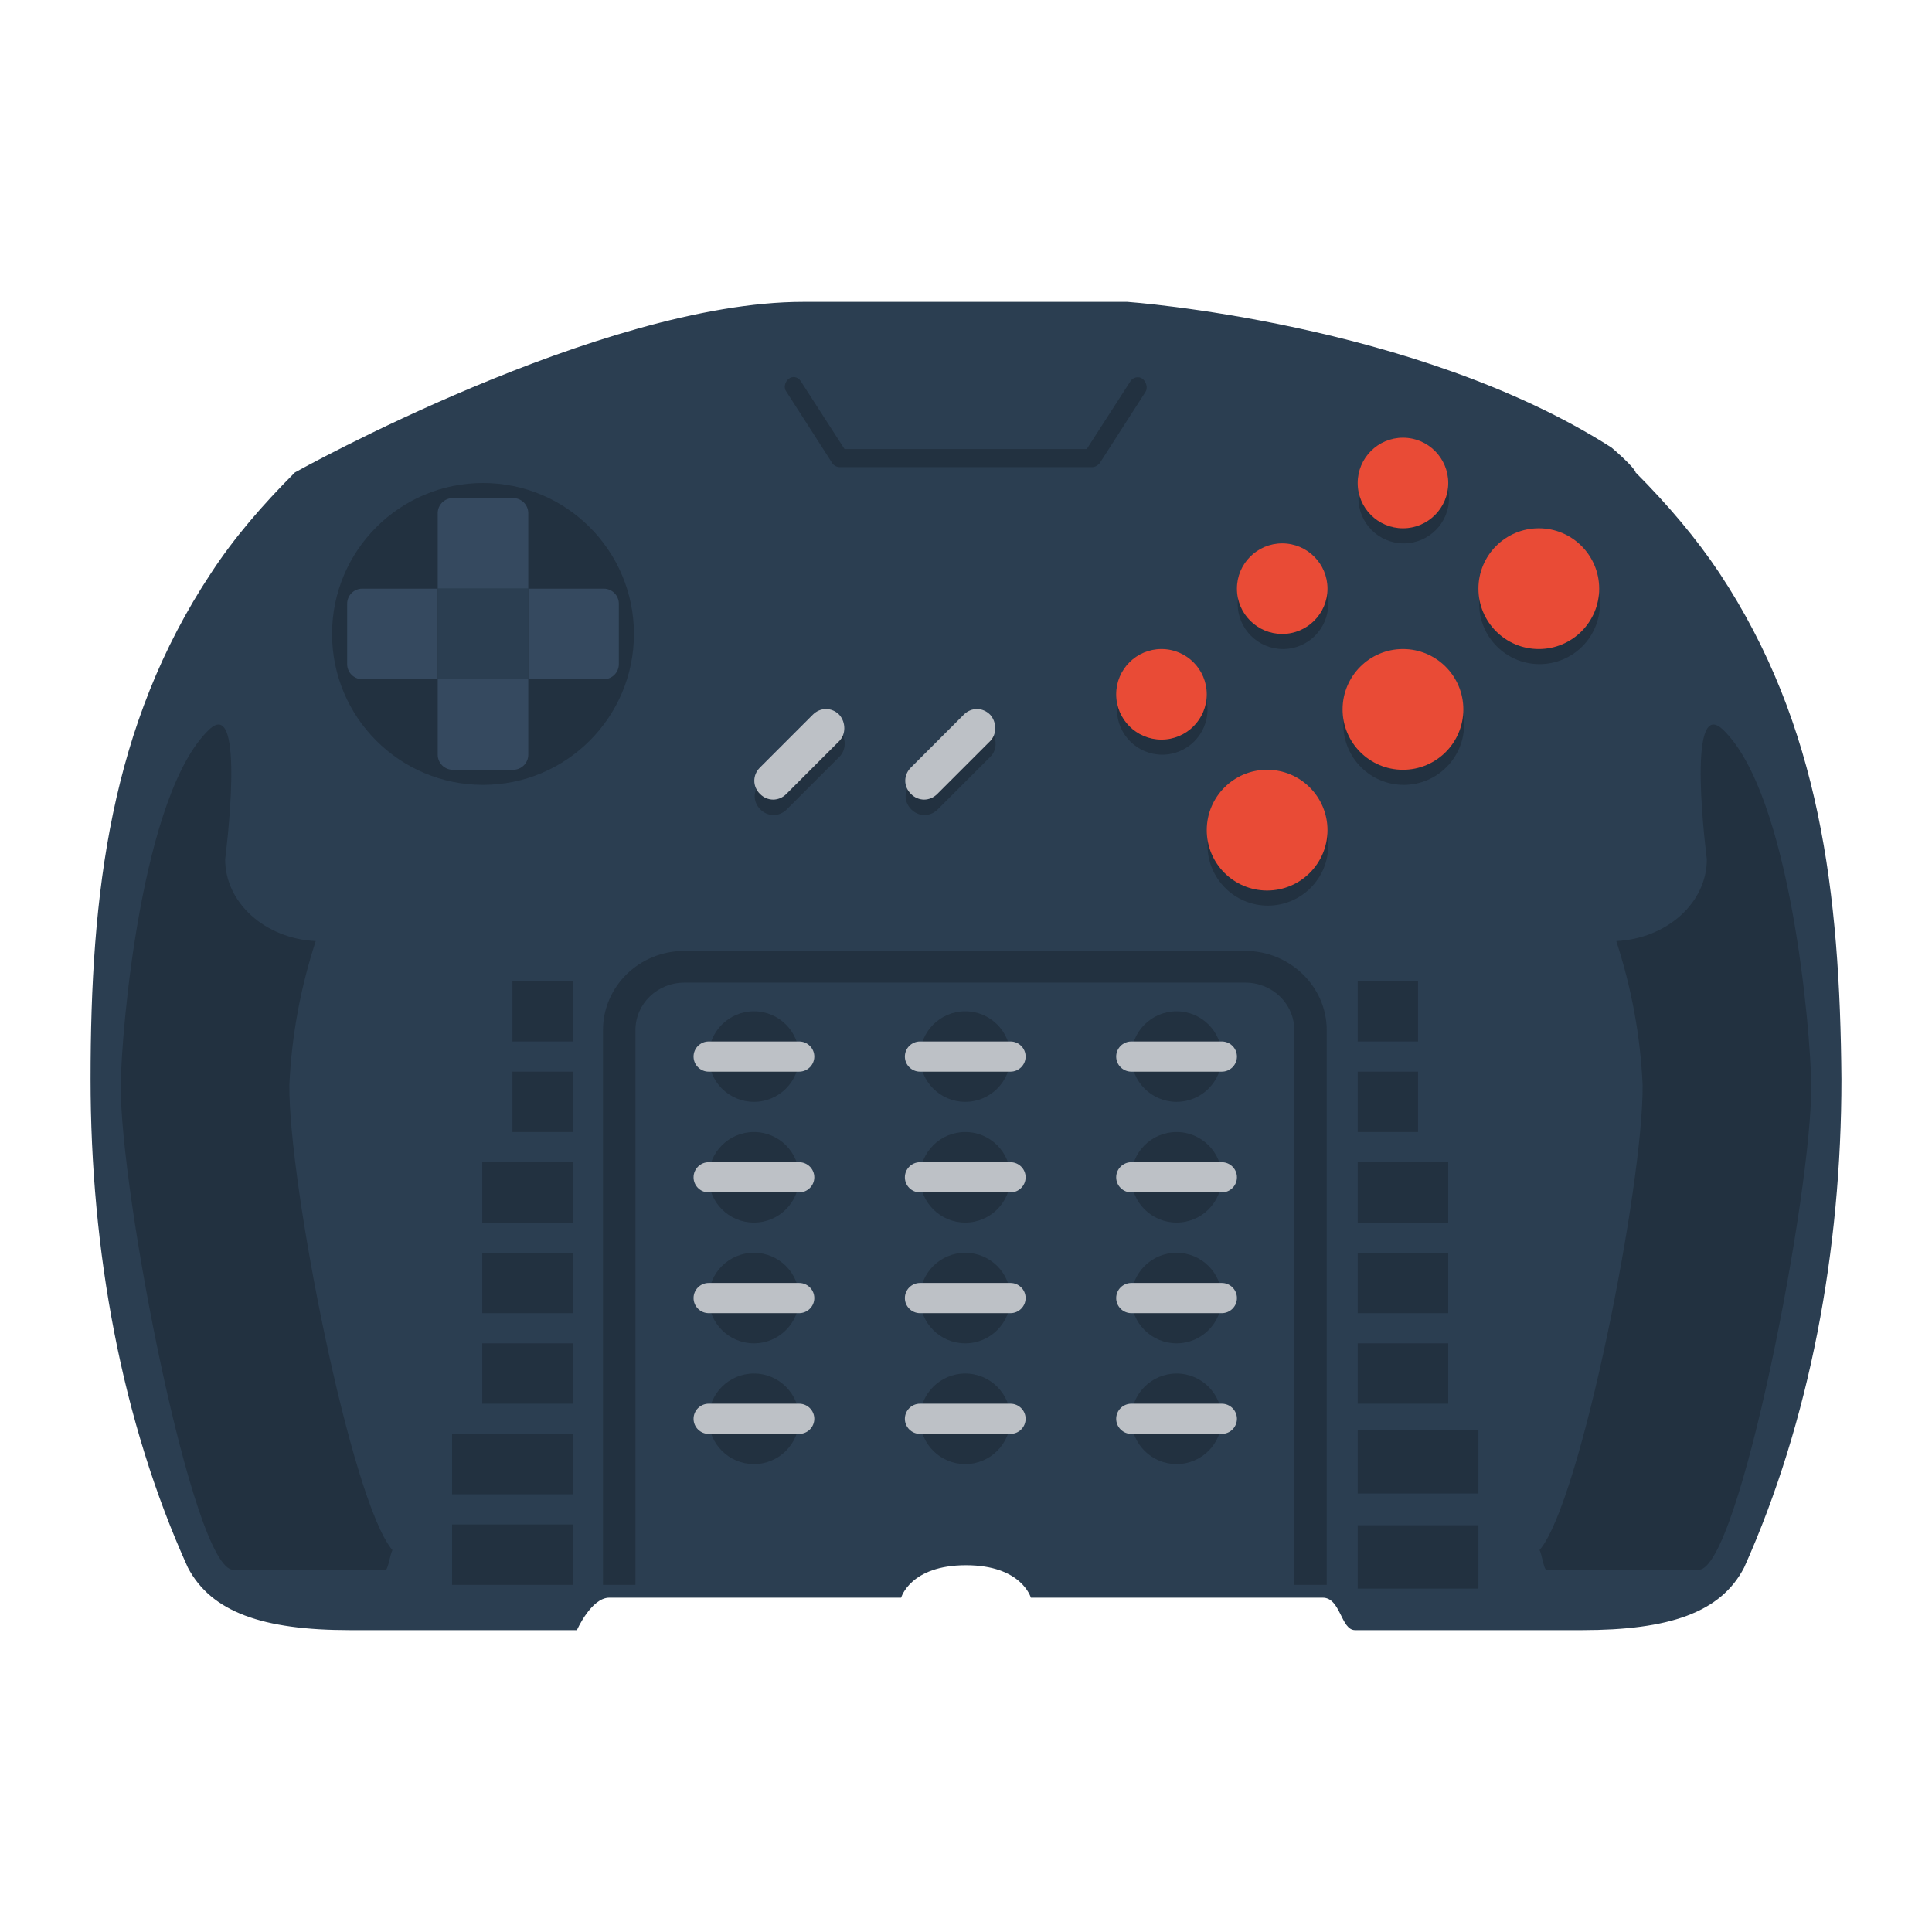 <svg enable-background="new 0 0 256 256" viewBox="0 0 256 256" xmlns="http://www.w3.org/2000/svg"><path d="m227.814 75.9c-2.997-4.5-6.794-9-11.09-13.3 0-.3-1.199-1.6-3.197-3.3-25.978-16.6-64.145-19.3-64.145-19.3h-42.963c-26.877 0-67.342 22.6-67.342 22.6-4.296 4.3-8.093 8.7-11.09 13.3-13.389 20.2-15.987 42.5-15.987 67.1 0 22.7 4.096 45.3 12.889 64.7 3.097 5.9 9.891 8.3 21.481 8.3h30.074s1.898-4.3 4.296-4.3 38.667 0 38.667 0 1.199-4.3 8.593-4.3 8.593 4.3 8.593 4.3 36.269 0 38.667 0 2.398 4.3 4.296 4.3h30.074c11.49 0 18.384-2.3 21.481-8.3 8.693-19.4 12.889-42 12.889-64.7-.2-24.6-2.798-46.9-16.186-67.1z" fill="#2b3e51"/><circle cx="155.9" cy="140" fill="#223140" r="6"/><path d="m161.9 142h-12c-1.1 0-2-.9-2-2s.9-2 2-2h12c1.1 0 2 .9 2 2s-.9 2-2 2z" fill="#bdc1c6"/><circle cx="155.9" cy="156" fill="#223140" r="6"/><path d="m161.9 158h-12c-1.1 0-2-.9-2-2s.9-2 2-2h12c1.1 0 2 .9 2 2s-.9 2-2 2z" fill="#bdc1c6"/><circle cx="155.9" cy="172" fill="#223140" r="6"/><path d="m161.9 174h-12c-1.1 0-2-.9-2-2s.9-2 2-2h12c1.1 0 2 .9 2 2s-.9 2-2 2z" fill="#bdc1c6"/><circle cx="155.9" cy="188" fill="#223140" r="6"/><path d="m161.9 190h-12c-1.1 0-2-.9-2-2s.9-2 2-2h12c1.1 0 2 .9 2 2s-.9 2-2 2z" fill="#bdc1c6"/><circle cx="127.9" cy="140" fill="#223140" r="6"/><path d="m133.9 142h-12c-1.1 0-2-.9-2-2s.9-2 2-2h12c1.1 0 2 .9 2 2s-.9 2-2 2z" fill="#bdc1c6"/><circle cx="127.9" cy="156" fill="#223140" r="6"/><path d="m133.9 158h-12c-1.1 0-2-.9-2-2s.9-2 2-2h12c1.1 0 2 .9 2 2s-.9 2-2 2z" fill="#bdc1c6"/><circle cx="127.9" cy="172" fill="#223140" r="6"/><path d="m133.9 174h-12c-1.1 0-2-.9-2-2s.9-2 2-2h12c1.1 0 2 .9 2 2s-.9 2-2 2z" fill="#bdc1c6"/><circle cx="127.9" cy="188" fill="#223140" r="6"/><path d="m133.9 190h-12c-1.1 0-2-.9-2-2s.9-2 2-2h12c1.1 0 2 .9 2 2s-.9 2-2 2z" fill="#bdc1c6"/><circle cx="99.9" cy="140" fill="#223140" r="6"/><path d="m105.9 142h-12c-1.1 0-2-.9-2-2s.9-2 2-2h12c1.1 0 2 .9 2 2s-.9 2-2 2z" fill="#bdc1c6"/><circle cx="99.9" cy="156" fill="#223140" r="6"/><path d="m105.9 158h-12c-1.1 0-2-.9-2-2s.9-2 2-2h12c1.1 0 2 .9 2 2s-.9 2-2 2z" fill="#bdc1c6"/><circle cx="99.9" cy="172" fill="#223140" r="6"/><path d="m105.9 174h-12c-1.1 0-2-.9-2-2s.9-2 2-2h12c1.1 0 2 .9 2 2s-.9 2-2 2z" fill="#bdc1c6"/><circle cx="99.9" cy="188" fill="#223140" r="6"/><path d="m105.9 190h-12c-1.1 0-2-.9-2-2s.9-2 2-2h12c1.1 0 2 .9 2 2s-.9 2-2 2z" fill="#bdc1c6"/><path d="m61.5 105c-11 0-20-9-20-20s9-20 20-20 20 9 20 20-9 20-20 20z" fill="#2b3e51"/><circle cx="64" cy="84" fill="#223140" r="20"/><path d="m111.25 100.25-7 7c-1 1-2.5 1-3.5 0s-1-2.5 0-3.5l7-7c1-1 2.5-1 3.5 0 .9 1 .9 2.6 0 3.5z" fill="#223140"/><path d="m131.25 100.25-7 7c-1 1-2.5 1-3.5 0s-1-2.5 0-3.5l7-7c1-1 2.5-1 3.5 0 .9 1 .9 2.6 0 3.5z" fill="#223140"/><path d="m111.2 98.2-7 7c-1 1-2.5 1-3.5 0s-1-2.5 0-3.5l7-7c1-1 2.5-1 3.5 0 .9 1 .9 2.6 0 3.5z" fill="#bdc1c6"/><path d="m131.2 98.2-7 7c-1 1-2.5 1-3.5 0s-1-2.5 0-3.5l7-7c1-1 2.5-1 3.5 0 .9 1 .9 2.6 0 3.5z" fill="#bdc1c6"/><g fill="#223140"><circle cx="154" cy="94" r="6"/><circle cx="170" cy="80" r="6"/><circle cx="186" cy="66" r="6"/><circle cx="168" cy="112" r="8"/><circle cx="186" cy="96" r="8"/><circle cx="204" cy="80" r="8"/><path d="m84.2 210v-73.5c0-3.5 2.9-6.3 6.5-6.3h74.3c3.6 0 6.5 2.8 6.5 6.3v73.5h4.3v-73.5c0-5.8-4.9-10.5-10.8-10.5h-74.3c-6 0-10.8 4.7-10.8 10.5v73.5z"/><path d="m179.9 130h8v8h-8z"/><path d="m179.9 142h8v8h-8z"/><path d="m179.9 154h12v8h-12z"/><path d="m179.9 166h12v8h-12z"/><path d="m179.9 178h12v8h-12z"/><path d="m179.9 189.5h16v8.4h-16z"/><path d="m179.9 202.1h16v8.4h-16z"/><path d="m67.9 130h8v8h-8z"/><path d="m67.9 142h8v8h-8z"/><path d="m63.9 154h12v8h-12z"/><path d="m63.9 166h12v8h-12z"/><path d="m63.9 178h12v8h-12z"/><path d="m59.9 190h16v8h-16z"/><path d="m59.9 202h16v8h-16z"/><path d="m151.4 50.2c-.5-.4-1.3-.2-1.6.3l-5.8 9h-32.1l-5.8-9c-.4-.6-1.1-.7-1.6-.3s-.7 1.2-.3 1.7l6.1 9.5c.2.3.6.5 1 .5h33.4c.4 0 .7-.2 1-.5l6.1-9.5c.3-.5.1-1.3-.4-1.7z"/></g><circle cx="153.9" cy="92" fill="#e94b36" r="6"/><circle cx="169.9" cy="78" fill="#e94b36" r="6"/><circle cx="185.9" cy="64" fill="#e94b36" r="6"/><circle cx="167.9" cy="110" fill="#e94b36" r="8"/><circle cx="185.9" cy="94" fill="#e94b36" r="8"/><circle cx="203.9" cy="78" fill="#e94b36" r="8"/><path clip-rule="evenodd" d="m30.897 208h20.214c.3 0 .596-2.087.889-2.606-5.474-6.375-13.794-48.595-13.655-61.654.292-6.441 1.463-12.831 3.489-19.04-6.73-.334-11.99-5.079-12-10.827 0 0 2.865-21.953-2.128-17.197-8.95 8.531-11.627 39.806-11.704 47.065-.15 14.088 9.549 64.259 14.895 64.259z" fill="#223140" fill-rule="evenodd"/><path clip-rule="evenodd" d="m239.998 143.739c-.076-7.259-2.754-38.534-11.704-47.065-4.992-4.755-2.128 17.197-2.128 17.197-.01 5.748-5.271 10.494-12 10.827 2.026 6.21 3.197 12.6 3.489 19.04.139 13.06-8.181 55.279-13.655 61.654.292.519.589 2.606.889 2.606h20.214c5.346.002 15.045-50.169 14.895-64.259z" fill="#223140" fill-rule="evenodd"/><path clip-rule="evenodd" d="m58 90h-10c-1.105 0-2-.895-2-2v-8c0-1.105.895-2 2-2h10z" fill="#35495f" fill-rule="evenodd"/><path clip-rule="evenodd" d="m70 68c0-1.105-.895-2-2-2h-8c-1.105 0-2 .895-2 2v10h12z" fill="#35495f" fill-rule="evenodd"/><path clip-rule="evenodd" d="m70 100v-10h-12v10c0 1.105.895 2 2 2h8c1.105 0 2-.895 2-2z" fill="#35495f" fill-rule="evenodd"/><path clip-rule="evenodd" d="m82 88v-8c0-1.105-.895-2-2-2h-10v12h10c1.105 0 2-.895 2-2z" fill="#35495f" fill-rule="evenodd"/><path clip-rule="evenodd" d="m58 78h12v12h-12z" fill="#2b3e51" fill-rule="evenodd"/></svg>